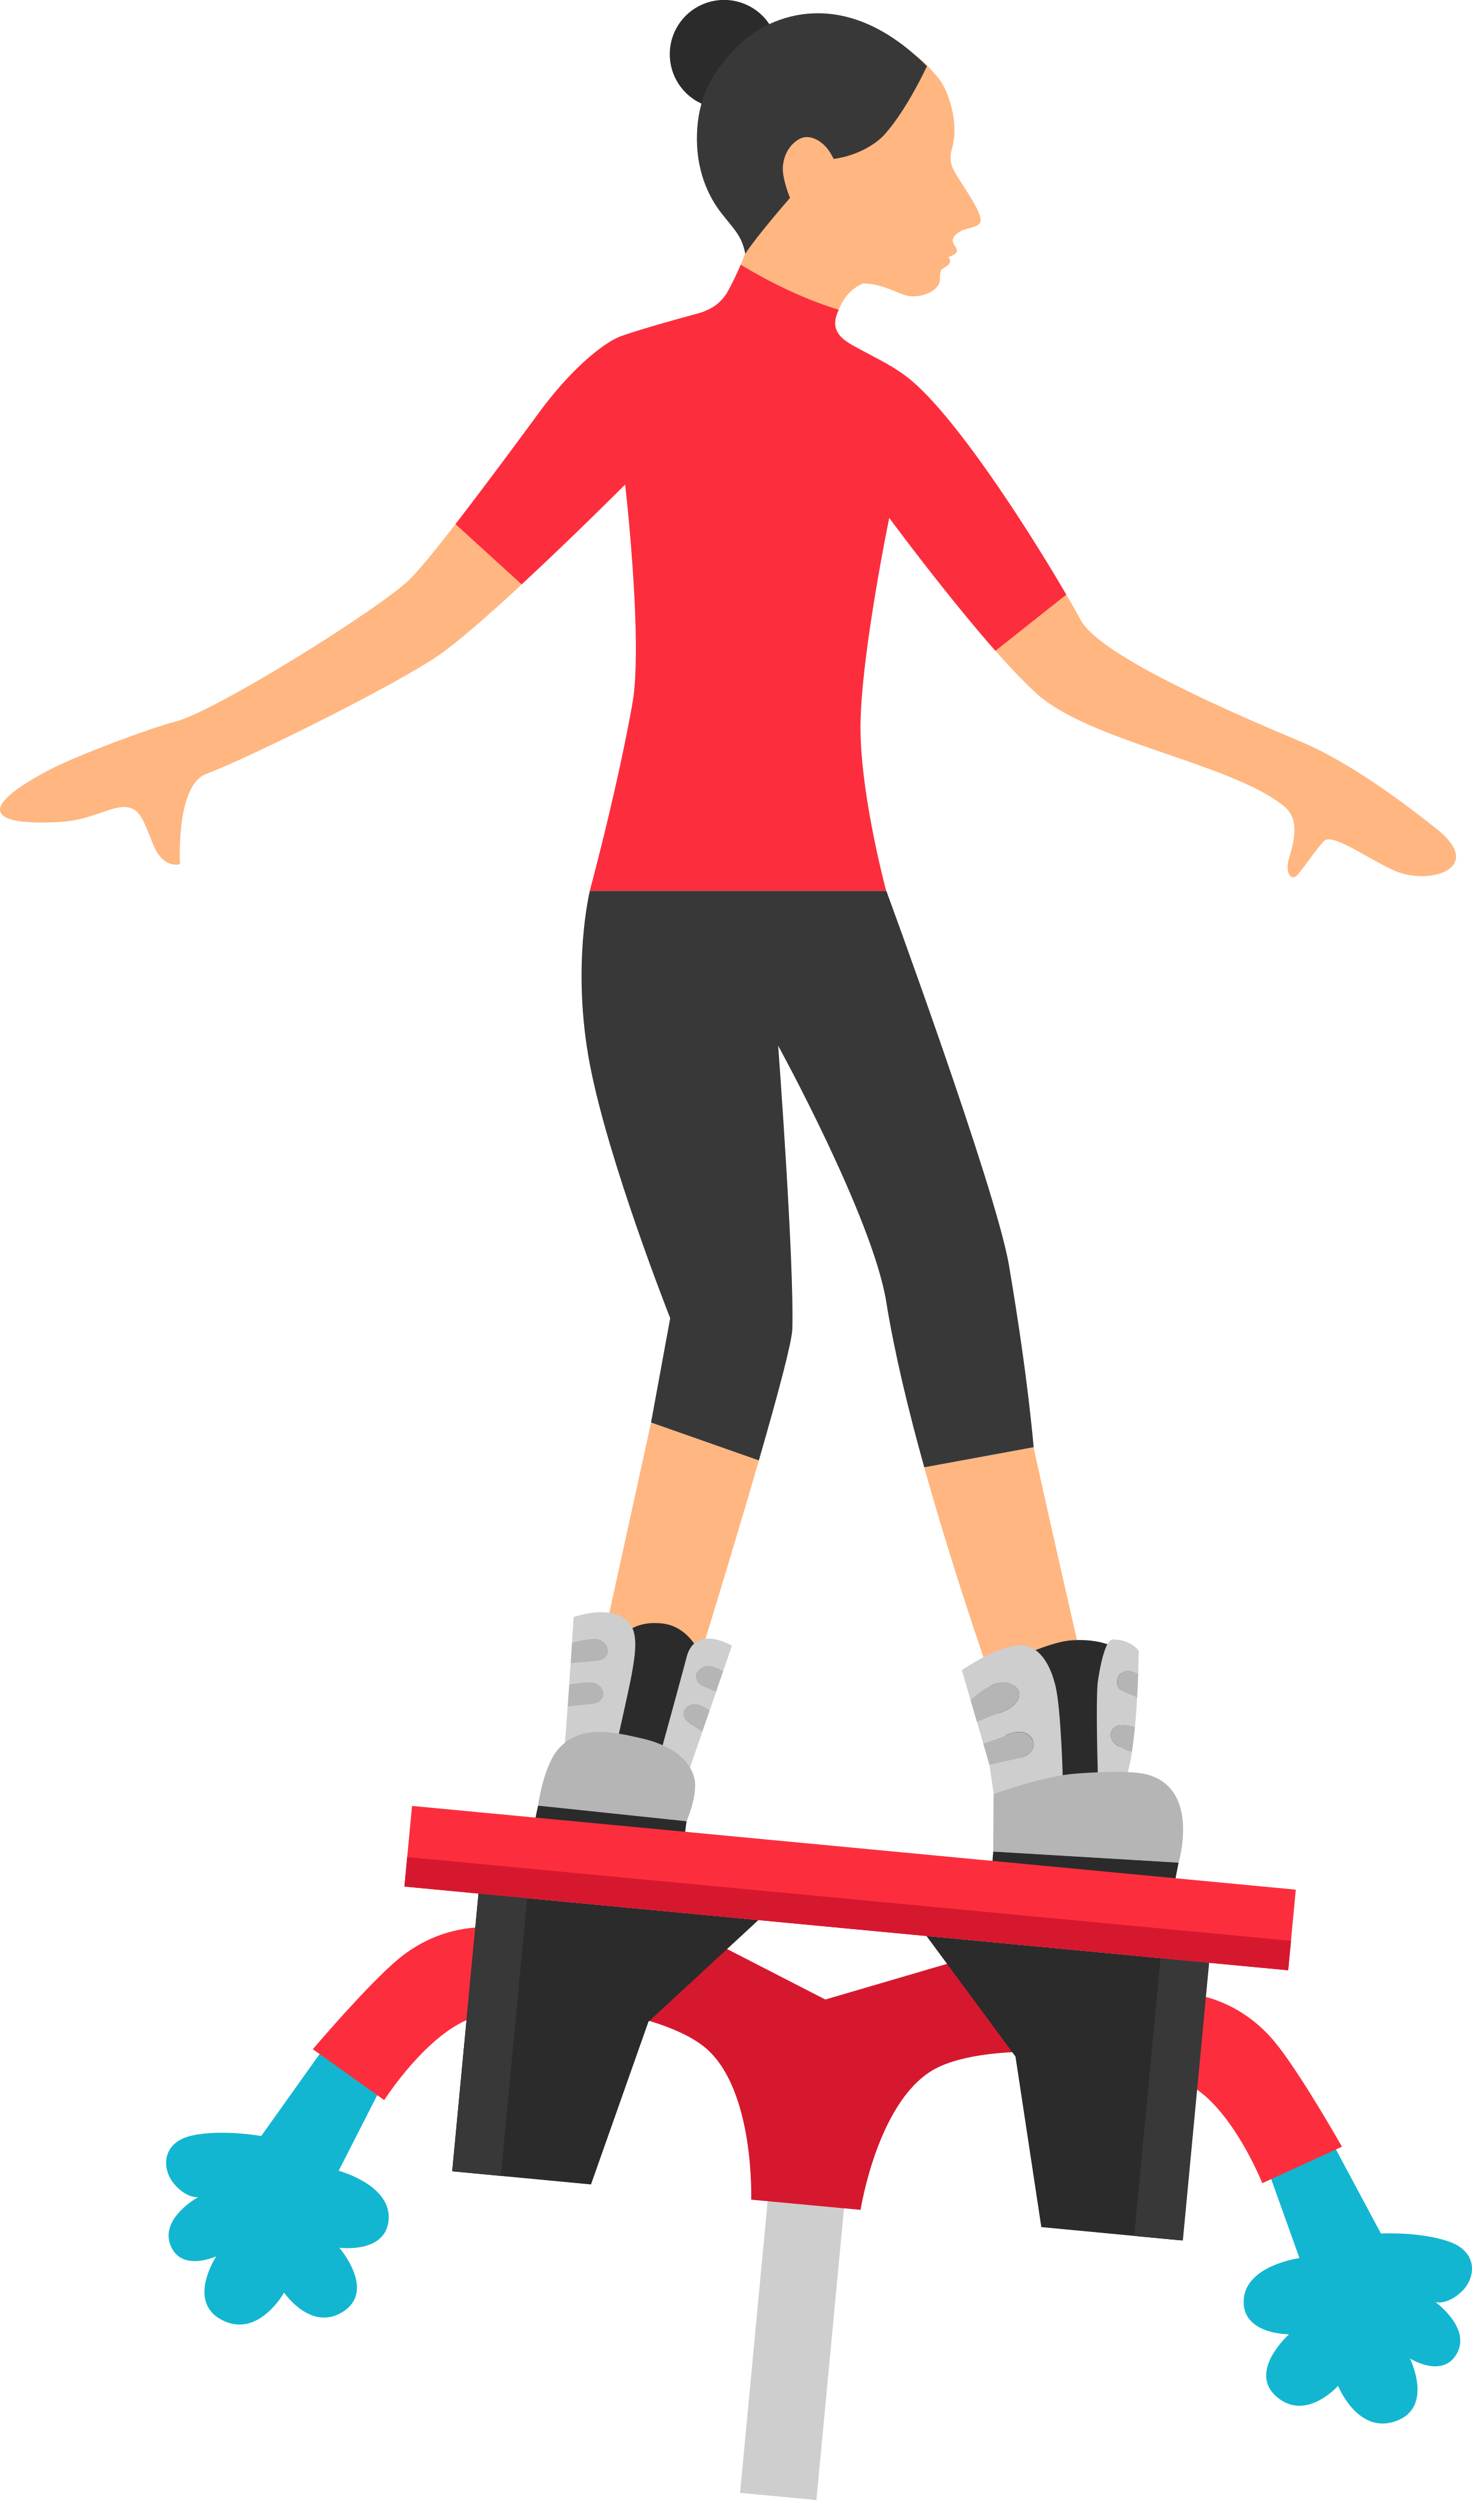<svg id="Layer_1" data-name="Layer 1" xmlns="http://www.w3.org/2000/svg" width="578.44" height="981.99" viewBox="0 0 578.44 981.99"><defs><style>.cls-1{fill:#ffb680;}.cls-2{fill:#fc2e3d;}.cls-3{fill:#2b2b2b;}.cls-4{fill:#383838;}.cls-5{fill:#cecece;}.cls-6{fill:#b5b5b5;}.cls-7{fill:#13b6d1;}.cls-8{fill:#d6182f;}</style></defs><title>Water Jet Pack</title><path class="cls-1" d="M545.92,163.86c-7.34-3.65-13.78-4.08-19.77-10.2A55.52,55.52,0,0,1,513,131.73l-15.3,9.76a75,75,0,0,0-2.07,11.14,44.82,44.82,0,0,1-2,5.3c8,4.88,22.45,12.82,38.53,17.71C535.55,167.45,540.67,165.38,545.92,163.86Z" transform="translate(-202.56 -54)"/><path class="cls-1" d="M363.73,281.4c-11.4,11.4-76.94,52.24-92.14,56-8.91,2.23-38.46,13.06-50.1,19.23-29.39,15.6-22.08,21.85,5,20.19,13.87-.86,21.4-7.88,28-5.23,3.79,1.52,5.44,7.34,8.31,14.25,4,9.73,10.49,7.6,10.49,7.6s-1.73-30.81,10.17-35.38C302,351,359,322.48,374.81,311.48c8-5.55,20.39-16.46,32.76-27.91l-26-23.69C373.77,269.92,367.43,277.7,363.73,281.4Z" transform="translate(-202.56 -54)"/><path class="cls-1" d="M767.41,379.86c-10.46-8.38-33.28-26-53.83-34.62-33.24-13.93-79.1-34.43-86.34-47.7-1.51-2.77-3.43-6.16-5.64-10-8.4,6.63-19.46,15.4-27.86,22.07a223.94,223.94,0,0,0,15.94,16.63c20.89,19,75.72,27.32,97.14,44.15,6.65,5.23,4.39,13.54,2.17,21.14-1.45,5,.85,9.32,3.8,5.7,3.16-3.87,6.61-9.12,10-12.83,3.17-3.48,16.86,6.65,27.31,11.4C764,402.18,786.41,395.11,767.41,379.86Z" transform="translate(-202.56 -54)"/><path class="cls-2" d="M561.46,204.1c-6.73-5.86-13.86-9-21.34-13.11-4.15-2.3-11.35-5.45-8.84-13.11.27-.82.58-1.52.88-2.24-16.08-4.89-30.51-12.83-38.53-17.71a114.34,114.34,0,0,1-5,10.37c-3.08,5.62-7.89,7.75-12.23,8.93-9,2.44-22,6.07-29.66,8.76-6.14,2.15-18.91,11.82-32.21,29.87-11.73,15.93-23.45,31.68-33,44l26,23.69c20.41-18.89,40.69-39.22,40.69-39.22s7.11,61.87,2.85,86c-6,33.85-16.77,73.63-16.77,73.63H550.82s-10.7-39.48-10.09-66.61C541.37,309,552,257.44,552,257.44s22.07,29.9,41.73,52.22c8.4-6.67,19.46-15.44,27.86-22.07C607.19,262.84,579.71,220,561.46,204.1Z" transform="translate(-202.56 -54)"/><path class="cls-1" d="M579.82,125c-2.81-4.64-4.82-6.94-3.06-13.12,2.81-9.81-1.69-22.52-5.18-26.86C561.54,72.52,557,73.56,557,73.56c-12.29,0-43.57,27-46.46,33.88-2.3,5.45-9.25,19.61-12.88,34.05l15.3-9.76s3.9,25.15,23.47,34.87c8.23-4,18.71,2.85,22.79,3.59,5.24,1,12.79-1.82,12.7-6.68-.07-3.73.68-3.74,1.94-4.52,1.79-1.12,2.69-2,1.49-4,2-1,4.41-1.59,2.59-4.13-1.58-2.22-1.52-4,2.28-6.16,2.21-1.26,7.86-1.27,7.72-4.26C587.82,136.69,581.64,128,579.82,125Z" transform="translate(-202.56 -54)"/><path class="cls-3" d="M471,61.28a21.34,21.34,0,1,0,30.2-2A21.39,21.39,0,0,0,471,61.28Z" transform="translate(-202.56 -54)"/><path class="cls-4" d="M566.81,80s-7.58,16.59-16.5,26.66c-3.41,3.84-10.57,8.43-20.16,9.78-3.52-7.66-9.31-9.35-12.33-8.32s-7.09,4.72-7.62,11.29c-.38,4.7,2.8,12.32,2.8,12.32s-13,14.86-17.56,21.93c-1.46-6.72-3.39-8.42-9.16-15.63s-10.28-17.88-9.84-31.37c.42-12.82,4.77-24.11,17.37-35.84C504.93,60.47,534,47.23,566.81,80Z" transform="translate(-202.56 -54)"/><path class="cls-1" d="M431.09,737.28l34.48,6.4s20.87-66.53,35.19-116l-42.37-14.89Z" transform="translate(-202.56 -54)"/><path class="cls-1" d="M565.76,630.38c16.57,59.51,38.69,117.88,38.69,117.88h32.92s-16.43-70.11-28.66-125.79Z" transform="translate(-202.56 -54)"/><path class="cls-4" d="M599,550.71c-5.22-30.18-48.14-146.78-48.14-146.78H434.34s-7.32,29.72,0,68.13,31.58,99.69,31.58,99.69l-7.53,41,42.37,14.89c7.36-25.47,13-46.45,13.15-51.54.8-26.26-5.56-111.35-5.56-111.35s37.2,67.74,42.47,100.6c3.18,19.77,8.66,42.49,14.94,65l43-7.91C605.82,590.49,600.29,558.43,599,550.71Z" transform="translate(-202.56 -54)"/><path class="cls-3" d="M590.1,711.92a1.89,1.89,0,0,1,.11.25l.06.16c3,7.54,4.66,16.28,7.44,23,3,7.17,9.23,12.61,12.08,19.29L642,752.38l1.28-49.7s-6.18-5.48-20.15-4.34C613,699.17,589.61,710.66,590.1,711.92Z" transform="translate(-202.56 -54)"/><path class="cls-5" d="M620.23,754s-.63-28.84-3-38.21c-1.26-5-4.78-15.49-13.7-15.55s-23,9.76-23,9.76l3.41,11.75c3.7-3.38,9.71-7.9,14.42-6.72,7.32,1.83,5.72,8.42-1.86,11.37-3.9,1.52-7.47,3-10,4l2.41,8.3c2.77-.87,6.5-2.13,10.1-3.59,9.75-4,13.88,7.32,4.12,9.45-4.85,1.06-8.9,2-11.76,2.62l1.68,11.5Z" transform="translate(-202.56 -54)"/><path class="cls-6" d="M598.35,715c-4.71-1.18-10.72,3.34-14.42,6.72l2.52,8.69c2.57-1.07,6.14-2.52,10-4C604.07,723.45,605.67,716.86,598.35,715Z" transform="translate(-202.56 -54)"/><path class="cls-6" d="M599,735.15c-3.6,1.46-7.33,2.72-10.1,3.59l2.46,8.48c2.86-.65,6.91-1.56,11.76-2.62C612.84,742.47,608.71,731.18,599,735.15Z" transform="translate(-202.56 -54)"/><path class="cls-5" d="M644.85,731.49a28.75,28.75,0,0,1,3.71.72c.37-3.85.65-7.74.85-11.41-1.43-.61-3.09-1.3-5.06-2.12-5.22-2.16-2.46-9.9,2.62-8.38a24.76,24.76,0,0,1,2.86,1.1c.18-5.39.19-9,.19-9s-2.89-4.44-10.21-4.43c-2.37,0-4.44,7.16-5.79,16.17-1,6.64,0,38.27,0,38.27s8.81,2,11,0a60.25,60.25,0,0,0,2.33-10.11,25.15,25.15,0,0,1-4.66-2C636.19,736.78,639.28,730.77,644.85,731.49Z" transform="translate(-202.56 -54)"/><path class="cls-6" d="M644.35,718.68c2,.82,3.63,1.51,5.06,2.12.2-3.42.33-6.65.42-9.4a24.76,24.76,0,0,0-2.86-1.1C641.89,708.78,639.13,716.52,644.35,718.68Z" transform="translate(-202.56 -54)"/><path class="cls-6" d="M644.85,731.49c-5.57-.72-8.66,5.29-2.18,8.78a25.15,25.15,0,0,0,4.66,2c.5-3.16.9-6.58,1.23-10.06A28.75,28.75,0,0,0,644.85,731.49Z" transform="translate(-202.56 -54)"/><path class="cls-6" d="M593,758.72s19.2-7.13,32.43-8.09,23.59-1,28.58.56c20.2,6.14,11.69,34.42,11.69,34.42l-72.84-4.34Z" transform="translate(-202.56 -54)"/><polygon class="cls-3" points="390.3 727.27 389.82 733.04 461.64 739.37 463.14 731.62 390.3 727.27"/><path class="cls-3" d="M448,695.81s4.54-5.49,15.23-4.08c11,1.46,15.2,13.53,15.2,13.53l-15.2,42.46-25-4.31Z" transform="translate(-202.56 -54)"/><path class="cls-5" d="M448.78,690.35c-7.13-6.15-20.79-1.19-20.79-1.19s-.27,4.15-.66,10a41.35,41.35,0,0,1,8.82-1.57c5.7,0,7.88,8.07,1,8.74-4.15.41-8,.73-10.36.92-.19,2.71-.38,5.52-.57,8.34a49.64,49.64,0,0,1,7.85-.92c6.19-.05,8.13,7.76,1.12,8.52l-9.56,1c-.61,8.66-1.14,15.71-1.31,16.38l19.37,3.54s6.18-27.1,7.15-32.7C452.34,702.93,453.63,694.55,448.78,690.35Z" transform="translate(-202.56 -54)"/><path class="cls-6" d="M436.15,697.62a41.35,41.35,0,0,0-8.82,1.57l-.53,8.09c2.39-.19,6.21-.51,10.36-.92C444,705.69,441.85,697.62,436.15,697.62Z" transform="translate(-202.56 -54)"/><path class="cls-6" d="M434.08,714.7a49.64,49.64,0,0,0-7.85.92c-.2,3-.4,5.88-.59,8.65l9.56-1C442.21,722.46,440.27,714.65,434.08,714.7Z" transform="translate(-202.56 -54)"/><path class="cls-5" d="M479.12,716.55c-6.37-2.67-1.91-9.74,3.54-8.06a25.06,25.06,0,0,1,4.1,1.86l3.42-9.94s-14.41-8.68-17.84,4.58c-2.06,8-11.73,43-11.73,43l12.42,2.3,5.49-16-4.88-3.17c-5.92-3.84-.67-9.94,4.84-7.11.92.48,1.95,1.11,3,1.78l2.49-7.23Z" transform="translate(-202.56 -54)"/><path class="cls-6" d="M479.12,716.55l4.82,2,2.82-8.2a25.06,25.06,0,0,0-4.1-1.86C477.21,706.81,472.75,713.88,479.12,716.55Z" transform="translate(-202.56 -54)"/><path class="cls-6" d="M473.64,731.11l4.88,3.17,2.93-8.5c-1-.67-2.05-1.3-3-1.78C473,721.17,467.72,727.27,473.64,731.11Z" transform="translate(-202.56 -54)"/><path class="cls-6" d="M414,763.23s2.11-15.86,8.16-22.47c8.53-9.33,20.88-6.65,32.77-3.91s18.8,8.59,20.47,15.55-3.55,18.13-3.55,18.13Z" transform="translate(-202.56 -54)"/><polygon class="cls-3" points="211.43 709.23 210.28 714.66 268.99 721.5 269.79 715.37 211.43 709.23"/><path class="cls-7" d="M328.19,860.74,305.2,893s-15.6-2.81-27.33-.16-11.94,12.92-6.94,18.9,9.54,5.24,9.54,5.24-15.14,8.21-10.92,18.92,18,4.34,18,4.34-11.9,17.84,2.36,25.1,24.3-10.86,24.3-10.86,10.23,15.18,22.68,7.81c13.94-8.26-1-25.42-1-25.42s18.51,2.53,19.4-11.23c.88-13.52-19.64-19-19.64-19l15.57-30.52Z" transform="translate(-202.56 -54)"/><path class="cls-7" d="M726.51,896.34l18.69,34.94s15.82-.8,27.12,3.32,10.19,14.34,4.47,19.64-10.13,4-10.13,4,14,10.07,8.42,20.15-18.45,2-18.45,2,9.52,19.21-5.54,24.59-22.72-13.88-22.72-13.88-12.08,13.75-23.49,4.86c-12.78-10,4.22-25.08,4.22-25.08s-18.68.14-17.81-13.62c.86-13.52,21.91-16.31,21.91-16.31l-11.55-32.26Z" transform="translate(-202.56 -54)"/><rect class="cls-5" x="499.01" y="914.29" width="30.14" height="120.54" transform="translate(-108.41 -98.12) rotate(5.41)"/><rect class="cls-2" x="362.22" y="779.7" width="348.84" height="31.82" transform="translate(-125.18 -101.04) rotate(5.41)"/><path class="cls-2" d="M393.65,811.11S376,809.44,359.1,823.48c-12,9.95-33.61,35.42-33.61,35.42l28.06,20s17.25-27.11,35.74-32.7C402.63,842.13,393.65,811.11,393.65,811.11Z" transform="translate(-202.56 -54)"/><path class="cls-2" d="M671.92,837.46s17.63,1.66,31.62,18.64c9.9,12,26.36,41.09,26.36,41.09l-31.31,14.34s-11.85-29.86-29-38.82C657.28,866.25,671.92,837.46,671.92,837.46Z" transform="translate(-202.56 -54)"/><path class="cls-8" d="M578.06,824.38l-51.18,15L479.42,815l-31.57,30.27s22,4.2,32.52,13.61C499.2,875.69,497.74,918,497.74,918l21.5,2,21.5,2s6.51-41.81,28.15-54.75C581,860,603.39,860,603.39,860Z" transform="translate(-202.56 -54)"/><polygon class="cls-3" points="188.03 743.76 177.69 852.85 232.24 858.02 254.81 794.11 298.03 754.17 188.03 743.76"/><polygon class="cls-3" points="474.08 770.84 463.75 879.94 409.2 874.77 399.04 807.77 364.07 760.43 474.08 770.84"/><rect class="cls-4" x="385.38" y="798.42" width="19.18" height="109.58" transform="translate(-120.35 -87.44) rotate(5.41)"/><rect class="cls-4" x="653.44" y="823.8" width="19.18" height="109.58" transform="translate(-116.81 -112.58) rotate(5.41)"/><rect class="cls-8" x="361.27" y="799.84" width="348.84" height="11.63" transform="translate(-124.23 -100.91) rotate(5.41)"/></svg>